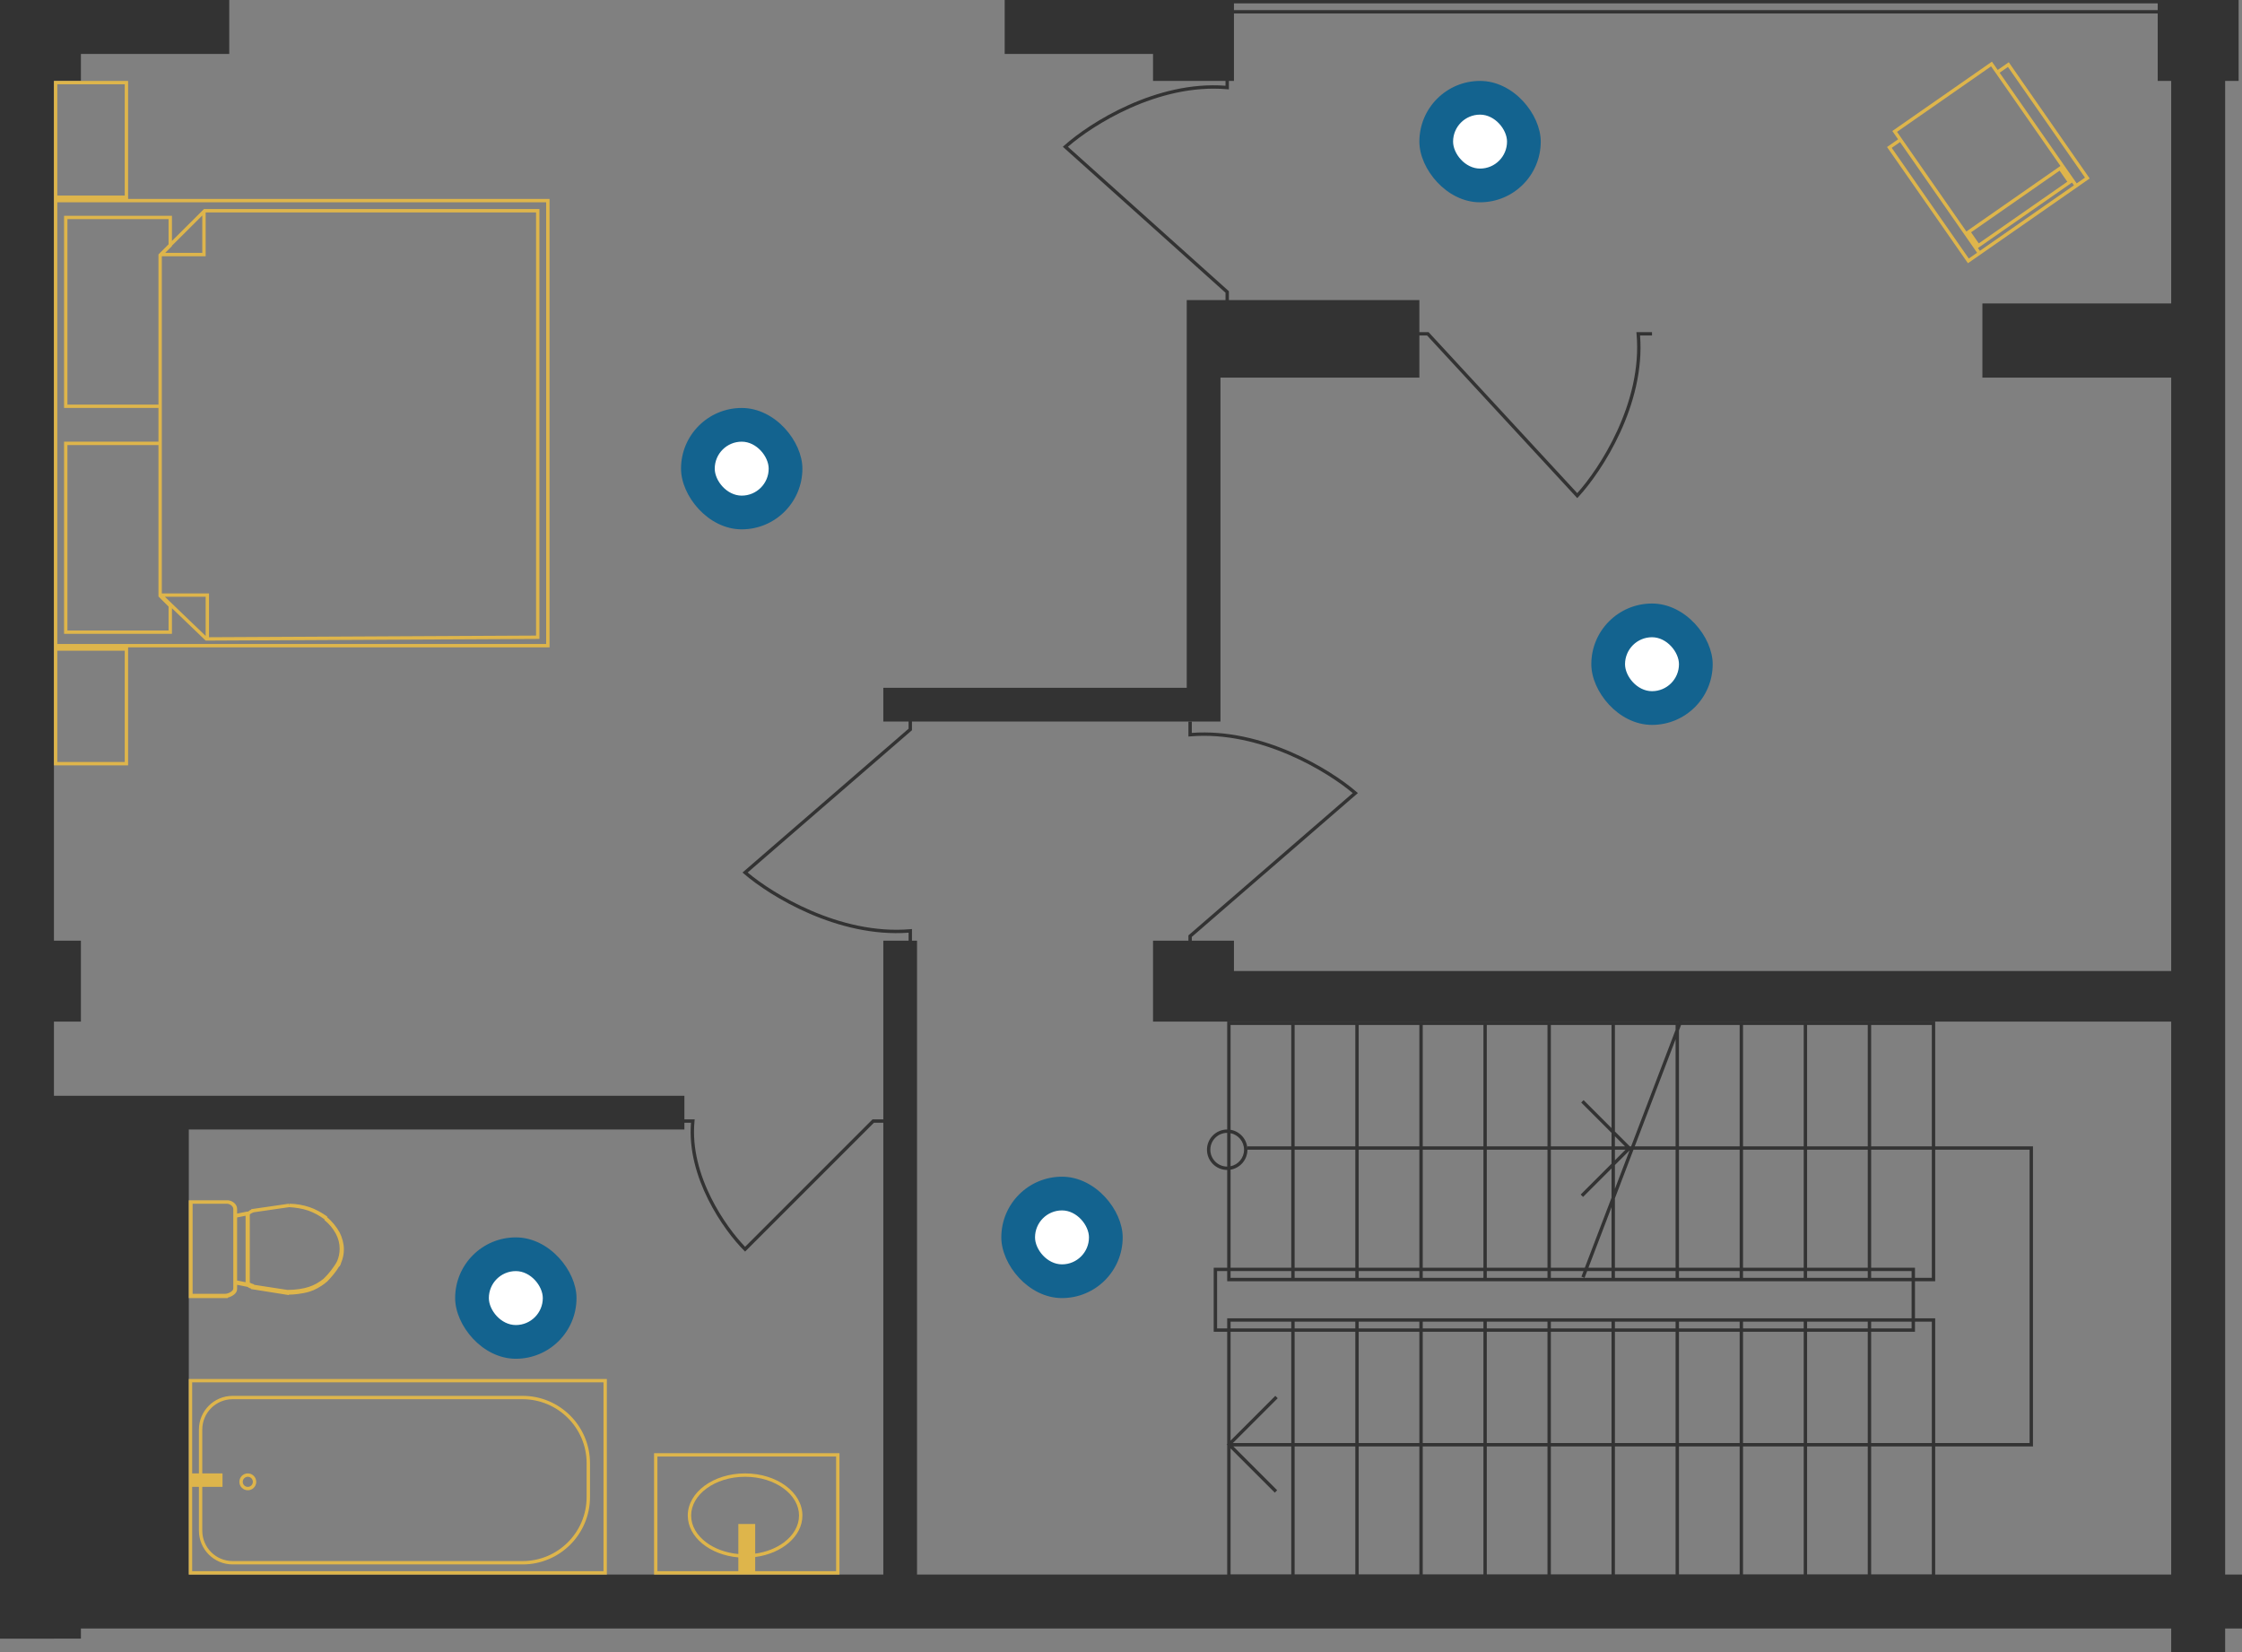 <svg viewBox="0 0 665 490" fill="none" xmlns="http://www.w3.org/2000/svg">
<rect x="0" y="0" width="665" height="490" fill="#808080" stroke="none"/>
<g clip-path="url(#clip0)">
<path d="M0 462H24V486H0V462Z" fill="#333333"/>
<path d="M0 486H16V483H644V490H660V483H665V467H660V24H664V0H640V24H644V90H588V112H644V288H366V279H342V303H644V467H272V279H262V467H56V335H203V325H16V303H24V279H16V24H24V16H68V0H0V486Z" fill="#333333"/>
<path d="M366 0V24H342V16H298V0H366Z" fill="#333333"/>
<path d="M352 204H262V214H362V112H421V89H352V204Z" fill="#333333"/>
<path d="M364.5 0.5H641.5V3.5H364.5V0.5Z" stroke="#333333"/>
<path d="M364.5 22V26.514L363.956 26.466C353.711 25.57 343.641 28.278 335.199 32.049C327.07 35.68 320.484 40.28 316.752 43.537L364.5 86.377V90H363.5V86.823L315.251 43.535L315.666 43.162C319.389 39.823 326.253 34.949 334.791 31.136C343.18 27.389 353.219 24.65 363.5 25.426V22H364.5Z" fill="#333333"/>
<path d="M202 332H206.053L205.999 332.549C205.211 340.623 207.59 348.568 210.912 355.24C214.1 361.644 218.138 366.837 221.004 369.79L258.794 332H262.002V333H259.209L221.002 371.207L220.648 370.854C217.695 367.9 213.387 362.457 210.016 355.685C206.72 349.064 204.3 341.134 204.955 333H202V332Z" fill="#333333"/>
<path d="M490 98.5V99.5H486.459C487.257 109.784 484.437 119.825 480.58 128.214C476.654 136.752 471.637 143.617 468.199 147.339L467.832 147.737L423.281 99.5H420L420 98.5H423.719L467.83 146.26C471.183 142.531 475.928 135.937 479.671 127.796C483.552 119.355 486.34 109.287 485.417 99.045L485.368 98.5H490Z" fill="#333333"/>
<path d="M270.5 280V275.546L269.958 275.592C259.493 276.476 249.208 273.805 240.588 270.09C232.298 266.515 225.58 261.988 221.767 258.779L270.5 216.578V213H269.5V216.121L220.236 258.782L220.673 259.16C224.472 262.45 231.479 267.251 240.193 271.008C248.758 274.701 259.007 277.398 269.5 276.631V280H270.5Z" fill="#333333"/>
<path d="M352.5 214H353.5V217.369C363.993 216.602 374.242 219.299 382.807 222.992C391.521 226.749 398.528 231.55 402.327 234.84L402.764 235.218L353.5 277.879V281H352.5V277.422L401.233 235.221C397.42 232.012 390.702 227.485 382.412 223.91C373.792 220.195 363.507 217.524 353.042 218.408L352.5 218.454V214Z" fill="#333333"/>
<path fill-rule="evenodd" clip-rule="evenodd" d="M499 303L574 303V340L603 340V429H574V468H364V428.59L363.843 428.433L364 428.275L363.999 428.275L364 428.273V395H360V376H364V347C360.686 347 358 344.314 358 341C358 337.686 360.686 335 364 335V303H497.93L498.066 302.644L499 303ZM498 305.621L498.618 304H516V340L498 340V305.621ZM497 305.436V304H479V335.586L483.414 340H483.811L497 305.436ZM484.882 340L497 308.241V340H484.882ZM483.355 341.196L479 345.551V352.609L483.355 341.196ZM479 355.414L484.5 341H497V376H479V355.414ZM478 355.23V346.551L469.551 355L468.844 354.293L478 345.137V341H460V376H470.074L478 355.23ZM471.145 376L478 358.035V376H471.145ZM469.693 377H460V379H470H478V377H470.763L470 379L469.066 378.644L469.693 377ZM383 304H365V335.083C367.838 335.559 370 338.027 370 341C370 343.973 367.838 346.441 365 346.917V376H383V341H370V340H383V304ZM384 341V376H402V341H384ZM402 340H384V304H402V340ZM403 341V376H421V341H403ZM421 340H403V304H421V340ZM422 341V376H440V341H422ZM440 340H422V304H440V340ZM441 341V376H459V341H441ZM459 340H441V304H459V340ZM482.137 341L479 344.137V341H482.137ZM478 336V340H460V304H478V334.586L469.707 326.293L469 327L478 336ZM479 337V340H482L479 337ZM498 376V341L516 341V376H498ZM517 376V341H535V376H517ZM517 340H535V304H517V340ZM536 376V341L554 341V376H536ZM536 340L554 340V304H536V340ZM555 376V341H573V379H568V376H555ZM555 340H573V304H555V340ZM365 467V429.59L378.117 442.707L378.824 442L365.824 429H383V467H365ZM383 428H365.688L378.981 414.707L378.273 414L365 427.273V395H383V428ZM574 341L602 341V428H574V391H568V380H574V341ZM384 429V467H402V429H384ZM402 428H384V395H402V428ZM403 429V467H421V429H403ZM421 428H403V395H421V428ZM422 429V467H440V429H422ZM440 428H422V395H440V428ZM441 429V467H459V429H441ZM459 428H441V395H459V428ZM460 429V467H478V429H460ZM478 395V428H460V395H478ZM479 429V467H497V429H479ZM497 428H479V395H497V428ZM498 429V467H516V429H498ZM516 428H498V395H516V428ZM517 429V467H535V429H517ZM535 428H517V395H535V428ZM536 429V467H554V429H536ZM554 428H536V395H554V428ZM555 429V467H573V429H555ZM573 428H555V395H568V392H573V428ZM359 341C359 338.239 361.239 336 364 336V346C361.239 346 359 343.761 359 341ZM369 341C369 338.581 367.282 336.563 365 336.1V345.9C367.282 345.437 369 343.419 369 341ZM383 377H365V379H383V377ZM364 394H361V377H364V380H567V391H364V394ZM383 394H365V392H383V394ZM402 394H384V392H402V394ZM421 394H403V392H421V394ZM440 394H422V392H440V394ZM459 394H441V392H459V394ZM478 392V394H460V392H478ZM497 394H479V392H497V394ZM516 394H498V392H516V394ZM535 394H517V392H535V394ZM554 394H536V392H554V394ZM567 392V394H555V392H567ZM555 377H567V379H555V377ZM536 377H554V379H536V377ZM517 377H535V379H517V377ZM498 377H516V379H498V377ZM479 377H497V379H479V377ZM441 377H459V379H441V377ZM422 377H440V379H422V377ZM403 377H421V379H403V377ZM402 377V379H384V377H402Z" fill="#333333"/>
<path fill-rule="evenodd" clip-rule="evenodd" d="M194 467V431H249V467H194ZM248 432H195V466H219V461.914C210.554 461.187 204 455.906 204 449.5C204 442.596 211.611 437 221 437C230.389 437 238 442.596 238 449.5C238 455.651 231.958 460.764 224 461.806V466H248V432ZM224 460.797C227.285 460.347 230.199 459.172 232.428 457.533C235.316 455.41 237 452.558 237 449.5C237 446.442 235.316 443.59 232.428 441.467C229.541 439.344 225.504 438 221 438C216.496 438 212.459 439.344 209.572 441.467C206.684 443.59 205 446.442 205 449.5C205 452.558 206.684 455.41 209.572 457.533C212.024 459.337 215.307 460.578 219 460.911V452H224V460.797Z" fill="#DEB54B"/>
<path d="M70.328 358.544L70.328 359.943L73.47 359.307L73.47 359.434C73.847 359.18 74.098 358.925 74.475 358.798L74.475 358.671L74.978 358.544C74.978 358.544 74.978 358.544 75.104 358.544L85.661 357.018L85.787 357.653L85.787 357.018C87.798 357.018 89.934 357.399 91.82 358.035C93.705 358.671 95.465 359.689 97.098 360.833L96.344 361.724C94.836 360.579 93.202 359.689 91.443 359.053C89.557 358.417 87.672 358.162 85.787 358.035L75.23 359.561C74.853 359.689 74.35 359.943 74.098 360.197L74.098 380.421C74.35 380.548 74.853 380.803 75.355 380.93L75.355 381.057L85.284 382.583C87.672 382.583 90.06 382.202 91.568 381.693C93.202 381.184 94.71 380.294 95.967 379.276C97.35 378.004 99.235 375.588 99.989 374.061C100.492 372.917 100.743 371.645 100.743 370.373C100.743 368.846 100.366 367.32 99.612 365.921C98.732 364.268 97.601 362.996 96.219 361.851L96.973 360.961C98.481 362.232 99.738 363.759 100.743 365.539C101.497 367.066 102 368.846 102 370.5C102 371.899 101.749 373.298 101.12 374.697L101.12 374.825C100.995 375.079 100.869 375.333 100.743 375.588L100.617 375.588C99.738 377.114 98.23 378.895 96.973 380.167C96.847 380.294 96.721 380.294 96.596 380.421C96.47 380.548 96.47 380.548 96.344 380.675C94.962 381.693 93.454 382.583 91.82 383.092C89.683 383.728 87.169 383.982 85.661 383.982L85.661 384.11L74.475 382.329L74.475 382.202C74.098 382.075 73.721 381.947 73.47 381.693L70.328 381.057L70.328 382.329C70.328 383.601 68.945 384.491 67.563 384.873L67.563 385L56 385L56 356L67.689 356C68.945 356.127 70.328 357.145 70.328 358.544ZM72.841 360.579L70.328 361.088L70.328 379.785L72.841 380.294L72.841 360.579ZM57.131 357.145L57.131 383.728L66.809 383.728C67.689 383.728 69.197 382.965 69.197 382.202L69.197 358.544C69.197 357.781 68.191 357.018 67.311 357.018L57.131 357.018L57.131 357.145Z" fill="#DEB54B"/>
<path fill-rule="evenodd" clip-rule="evenodd" d="M76 439.5C76 440.881 74.881 442 73.5 442C72.119 442 71 440.881 71 439.5C71 438.119 72.119 437 73.5 437C74.881 437 76 438.119 76 439.5ZM75 439.5C75 440.328 74.328 441 73.5 441C72.672 441 72 440.328 72 439.5C72 438.672 72.672 438 73.5 438C74.328 438 75 438.672 75 439.5Z" fill="#DEB54B"/>
<path fill-rule="evenodd" clip-rule="evenodd" d="M180 467H56V409H180V467ZM57 410H179V466H57V441H59V454C59 459.523 63.477 464 69 464H155C166.046 464 175 455.046 175 444V434C175 422.954 166.046 414 155 414H69C63.477 414 59 418.477 59 424V437H57V410ZM60 454V441H66V437H60V424C60 419.029 64.029 415 69 415H155C165.493 415 174 423.507 174 434V444C174 454.493 165.493 463 155 463H69C64.029 463 60 458.971 60 454Z" fill="#DEB54B"/>
<path fill-rule="evenodd" clip-rule="evenodd" d="M51 71.463V64H19V121H47V131H19V188H51V180.395L61 190L160 189.502V62H60.5L51 71.463ZM60 75H49L51 73V72.874L60 63.91V75ZM61 63H159V188.507L62 188.995V176H48V76H61V63ZM48.909 177L61 188.613V177H48.909ZM50 72.459V65H20V120H47V75.448L50 72.459ZM47 132H20V187H50V179.914L47 176.914V132Z" fill="#DEB54B"/>
<path fill-rule="evenodd" clip-rule="evenodd" d="M16 24H38V59H163V192H38V227H16V24ZM17 25H37V58H17V25ZM17 193H37V226H17V193ZM162 60H17V191H162V60Z" fill="#DEB54B"/>
<path fill-rule="evenodd" clip-rule="evenodd" d="M562.997 41.319L559.714 43.605L583.714 78.072L619.823 52.93L595.823 18.462L592.541 20.748L590.826 18.286L561.283 38.857L562.997 41.319ZM590.577 19.678L562.675 39.106L583.246 68.65L611.148 49.222L590.577 19.678ZM614.577 54.146L586.674 73.574L587.246 74.395L615.148 54.967L614.577 54.146ZM561.106 43.854L563.568 42.14L586.425 74.966L583.963 76.68L561.106 43.854ZM615.969 54.395L593.112 21.569L595.574 19.854L618.431 52.681L615.969 54.395ZM584.638 68.899L610.899 50.614L613.185 53.897L586.923 72.182L584.638 68.899Z" fill="#DEB54B"/>
</g>
<g class="pulse-svg">
	<circle class="circle first-circle" cx="220" cy="139" opacity="0" r="18"></circle>
	<circle class="circle second-circle" cx="220" cy="139" opacity="0" r="18"></circle>
	<circle class="circle third-circle" cx="220" cy="139" opacity="0" r="18"></circle>
</g>
<g class="plans__label" data-id="1" data-mess="Жилая комната">
  <rect x="202" y="121" width="36" height="36" rx="18" fill="#13638F"/>
  <rect x="212" y="131" width="16" height="16" rx="8" fill="white"/>
</g>
<g class="pulse-svg">
	<circle class="circle first-circle" cx="439" cy="42" opacity="0" r="18"></circle>
	<circle class="circle second-circle" cx="439" cy="42" opacity="0" r="18"></circle>
	<circle class="circle third-circle" cx="439" cy="42" opacity="0" r="18"></circle>
</g>
<g class="plans__label" data-id="2" data-mess="Балкон">
  <rect x="421" y="24" width="36" height="36" rx="18" fill="#13638F"/>
  <rect x="431" y="34" width="16" height="16" rx="8" fill="white"/>
</g>
<g class="pulse-svg">
	<circle class="circle first-circle" cx="490" cy="197" opacity="0" r="18"></circle>
	<circle class="circle second-circle" cx="490" cy="197" opacity="0" r="18"></circle>
	<circle class="circle third-circle" cx="490" cy="197" opacity="0" r="18"></circle>
</g>
<g class="plans__label" data-id="3" data-mess="Детская">
  <rect x="472" y="179" width="36" height="36" rx="18" fill="#13638F"/>
  <rect x="482" y="189" width="16" height="16" rx="8" fill="white"/>
</g>
<g class="pulse-svg">
	<circle class="circle first-circle" cx="315" cy="367" opacity="0" r="18"></circle>
	<circle class="circle second-circle" cx="315" cy="367" opacity="0" r="18"></circle>
	<circle class="circle third-circle" cx="315" cy="367" opacity="0" r="18"></circle>
</g>
<g class="plans__label" data-id="4" data-mess="Холл">
  <rect x="297" y="349" width="36" height="36" rx="18" fill="#13638F"/>
  <rect x="307" y="359" width="16" height="16" rx="8" fill="white"/>
</g>
<g class="pulse-svg">
	<circle class="circle first-circle" cx="153" cy="385" opacity="0" r="18"></circle>
	<circle class="circle second-circle" cx="153" cy="385" opacity="0" r="18"></circle>
	<circle class="circle third-circle" cx="153" cy="385" opacity="0" r="18"></circle>
</g>
<g class="plans__label" data-id="5" data-mess="С/у">
  <rect x="135" y="367" width="36" height="36" rx="18" fill="#13638F"/>
  <rect x="145" y="377" width="16" height="16" rx="8" fill="white"/>
</g>
<defs>
<clipPath id="clip0">
<rect width="665" height="490" fill="white"/>
</clipPath>
</defs>
</svg>
